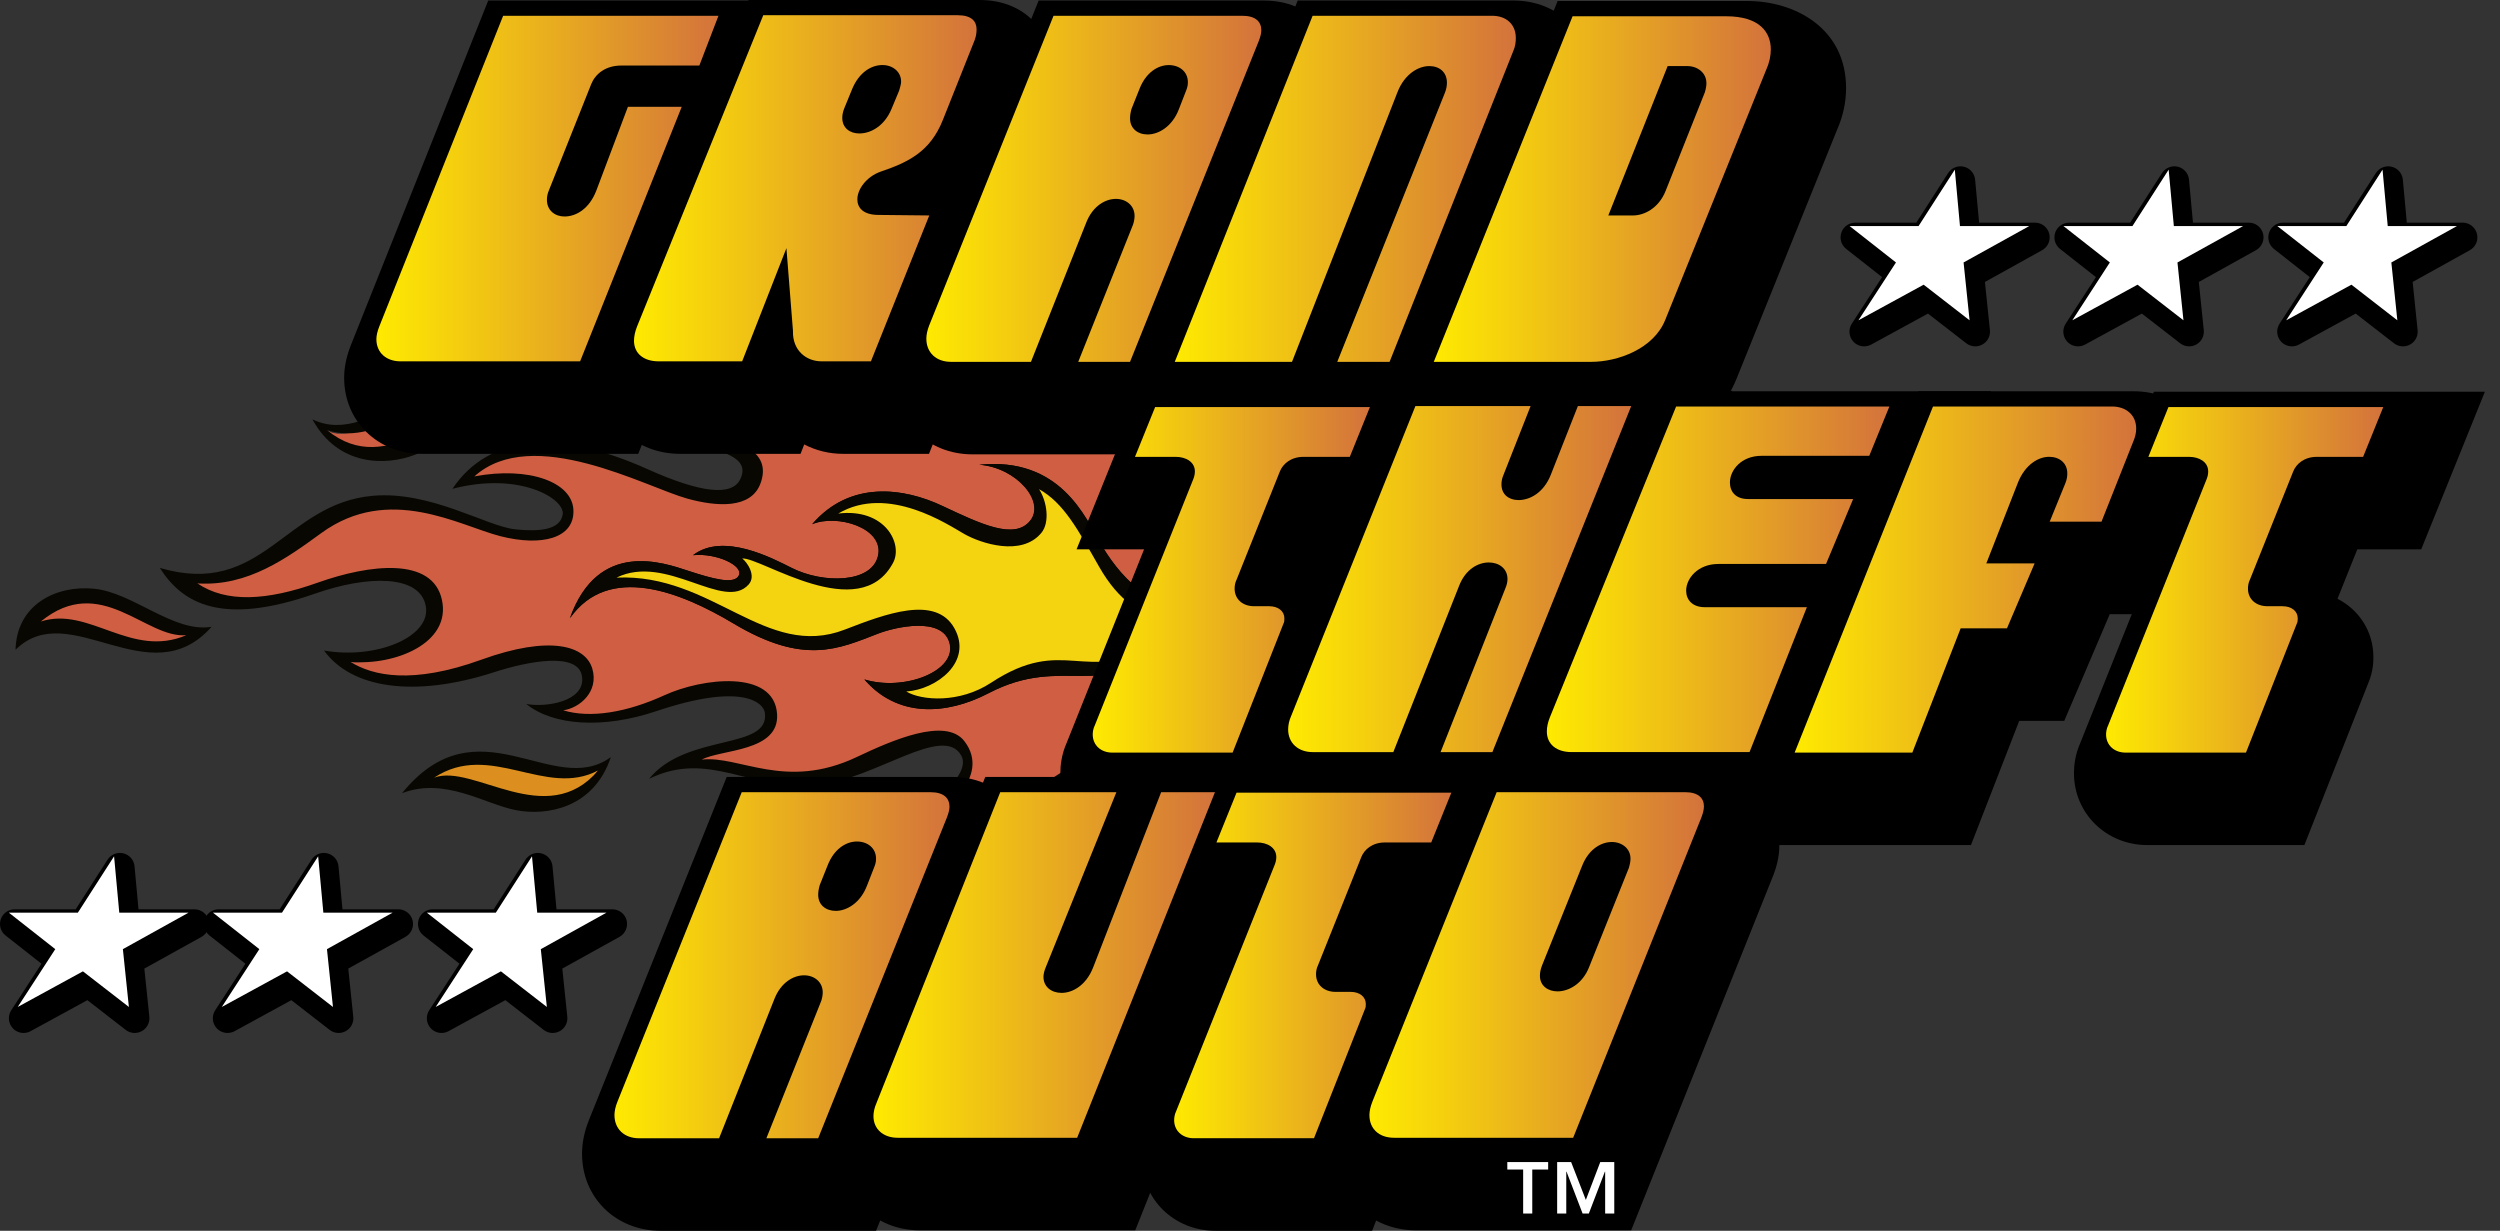 <svg width="65" height="32" viewBox="0 0 65 32" fill="none" xmlns="http://www.w3.org/2000/svg">
<rect x="0" y="0" width="65" height="32" fill="#333333" stroke="none"/>
<path d="M11.161 20.249C11.161 20.249 11.27 19.595 13.286 19.759C13.831 19.977 14.872 20.244 15.55 20.029C15.194 20.522 14.594 21.175 13.123 20.74C11.652 20.303 11.761 20.195 11.161 20.249Z" fill="#DC8F1F"/>
<path d="M8.504 11.183C8.504 11.183 9.47 12.565 11.432 11.203C11.977 10.93 12.468 10.658 12.958 10.658C13.448 10.658 11.923 10.004 10.833 10.549C9.743 11.094 8.886 11.463 8.504 11.183Z" fill="#CF5E43"/>
<path d="M33.774 14.799C33.774 14.799 32.084 16.216 30.014 13.056C29.087 11.585 26.853 7.933 23.474 9.132C24.074 9.404 25.927 10.277 23.964 10.549C23.093 10.44 21.076 9.186 18.896 9.949C17.97 10.385 17.098 10.821 16.226 10.331C16.662 10.821 16.88 11.094 18.896 11.53C19.55 11.802 20.204 13.329 17.861 12.838C16.822 12.195 13.556 10.767 12.194 12.457C13.174 12.457 16.335 12.838 13.937 13.982C12.848 13.764 11.539 13.329 11.539 13.329C11.539 13.329 8.869 12.511 7.725 14.2C6.689 14.527 5.654 15.344 4.891 15.127C5.273 15.508 6.526 16.216 8.434 15.236C9.959 14.799 11.322 14.527 11.267 16.216C10.94 16.653 9.796 17.361 8.978 17.197C9.305 17.47 10.232 17.96 12.357 17.416C13.501 17.143 15.409 16.489 15.246 17.797C15.082 18.178 14.482 18.505 14.482 18.505C14.482 18.505 15.463 18.995 17.262 18.287C18.679 18.015 19.932 17.524 20.041 18.887C19.714 19.269 18.025 19.704 18.025 19.704L20.64 20.303L24.019 19.323C24.019 19.323 25.818 18.887 24.891 20.467C24.237 21.067 22.929 21.557 22.929 21.557C22.929 21.557 24.836 22.374 26.471 21.122C28.107 19.868 29.36 19.486 30.559 19.159C31.703 18.724 33.883 17.416 33.774 14.799Z" fill="#CF5E43"/>
<path d="M0.806 16.217C0.806 16.217 1.406 14.963 3.531 15.781C4.022 16.053 4.784 16.653 5.112 16.544C5.439 16.435 3.967 17.361 2.333 16.489C1.733 16.217 1.025 16.162 0.806 16.217Z" fill="#CF5E43"/>
<path d="M5.502 16.296C3.887 18.118 1.801 15.507 0.404 16.894C0.43 15.729 1.447 15.205 2.456 15.308C3.465 15.411 4.529 16.465 5.502 16.296ZM1.06 16.16C2.313 15.751 3.404 17.133 4.849 16.513C3.795 16.619 2.619 14.88 1.06 16.16Z" fill="#080702"/>
<path d="M13.632 10.858C12.46 10.636 11.571 11.518 10.801 11.819C10.031 12.119 8.791 12.127 8.122 10.903C9.792 11.71 11.255 8.821 13.632 10.858ZM8.504 11.184C10.107 12.503 11.68 10.409 12.738 10.61C11.134 9.918 9.981 11.659 8.504 11.184Z" fill="#080702"/>
<path d="M15.882 19.685C15.442 21.009 14.22 21.222 13.409 21.063C12.598 20.905 11.566 20.196 10.452 20.623C12.427 18.195 14.384 20.776 15.882 19.685ZM11.287 20.22C12.294 19.834 14.213 21.612 15.556 20.029C14.188 20.76 12.743 19.253 11.287 20.22Z" fill="#080702"/>
<path d="M23.651 22.413C23.499 22.742 22.959 23.294 21.951 23.381C20.566 23.501 19.201 22.119 18.001 22.97C19.395 20.017 21.68 23.467 23.651 22.413ZM18.533 22.541C19.759 22.068 21.527 23.61 22.969 22.825C21.491 23.161 19.764 21.294 18.533 22.541Z" fill="#080702"/>
<path d="M22.764 8.049C22.457 8.68 22.012 9.128 21.231 9.153C20.279 9.185 19.115 8.138 18.259 8.979C18.363 8.117 19.254 7.809 19.865 7.778C20.89 7.725 21.829 8.495 22.764 8.049ZM18.986 8.364C19.676 8.197 21.103 9.208 22.024 8.567C21.222 8.725 20.03 7.633 18.986 8.364Z" fill="#080702"/>
<path d="M5.13 15.167C5.88 15.674 6.924 15.625 8.261 15.149C9.596 14.673 11.246 14.468 11.49 15.596C11.736 16.724 10.267 17.31 9.11 17.208C9.694 17.572 10.72 17.801 12.512 17.153C14.304 16.505 15.227 16.786 15.401 17.389C15.575 17.992 15.061 18.412 14.644 18.468C15.355 18.685 16.309 18.519 17.281 18.074C18.253 17.629 20.126 17.396 20.204 18.563C20.27 19.553 18.743 19.479 18.245 19.75C19.225 19.636 20.419 20.561 22.273 19.684C23.175 19.256 24.581 18.634 25.072 19.268C25.783 20.185 24.578 21.239 23.473 21.517C24.039 21.711 25.593 21.575 26.705 20.712C28.727 19.142 29.722 19.221 31.153 18.536C32.584 17.852 33.226 17.15 33.861 15.123C33.827 15.963 33.814 17.316 32.231 18.513C30.648 19.71 28.95 19.326 27.152 20.749C25.355 22.172 23.508 22.324 22.095 21.508C23.785 21.463 25.313 20.223 24.994 19.647C24.531 18.806 22.754 20.255 21.264 20.41C19.52 20.591 18.448 19.483 16.876 20.249C17.855 19.047 20.02 19.517 19.886 18.532C19.849 18.261 19.285 17.743 17.061 18.491C15.687 18.953 14.385 18.872 13.682 18.303C14.192 18.4 15.222 18.242 15.133 17.591C15.045 16.939 13.734 17.19 12.851 17.476C10.749 18.156 9.129 17.888 8.425 16.914C9.785 17.154 11.233 16.552 11.068 15.745C10.904 14.938 9.561 14.954 8.189 15.435C5.748 16.29 4.739 15.681 4.154 14.765C6.841 15.556 7.394 13.089 9.699 12.89C11.205 12.76 12.653 13.688 13.405 13.764C14.028 13.827 14.562 13.78 14.63 13.377C14.699 12.975 13.52 12.25 11.763 12.709C12.724 11.277 14.541 11.167 16.829 12.195C18.216 12.818 19.033 12.911 19.248 12.457C19.783 11.328 16.339 11.844 15.764 9.956C17.89 10.774 18.351 9.642 20.323 9.511C21.395 9.439 22.283 9.973 22.974 10.208C23.952 10.543 24.562 10.509 24.668 10.2C24.773 9.891 24.076 9.273 22.666 9.39C23.715 8.24 26.274 8.307 28.046 10.111C29.53 11.621 31.039 14.815 32.729 14.932C33.449 14.982 33.626 14.663 33.843 14.265C34.004 15.276 33.048 15.48 32.701 15.452C31.906 15.387 31.233 15.095 28.924 11.688C27.182 9.119 25.05 8.846 23.787 9.14C24.609 9.225 25.289 9.78 24.908 10.339C24.17 11.422 21.85 9.696 20.321 9.855C18.77 10.016 17.765 10.938 16.366 10.415C17.038 11.38 20.31 11.054 19.777 12.558C19.534 13.245 18.622 13.173 17.867 12.963C16.795 12.666 13.845 11.027 12.334 12.386C13.748 12.121 14.885 12.532 14.909 13.266C14.936 13.999 14.08 14.214 13.011 13.941C11.942 13.668 10.118 12.578 8.356 13.858C7.483 14.492 6.445 15.26 5.13 15.167Z" fill="#080702"/>
<path d="M27.025 12.719C27.234 13.041 27.307 13.584 27.086 13.853C26.569 14.483 25.501 14.123 25.081 13.885C24.663 13.647 23.1 12.587 21.803 13.352C23.018 13.206 23.495 14.137 23.229 14.633C22.358 16.27 19.8 14.49 19.307 14.52C19.43 14.613 19.681 14.967 19.473 15.198C18.831 15.909 17.335 14.382 16.039 15.018C18.53 14.902 19.923 17.164 21.972 16.37C23.018 15.966 24.337 15.46 24.823 16.334C25.31 17.209 24.357 17.927 23.572 17.979C23.973 18.219 24.959 18.288 25.772 17.754C27.698 16.488 28.196 17.831 30.113 16.742C28.699 18.279 27.678 16.998 25.715 18.019C24.593 18.604 23.332 18.656 22.479 17.665C23.517 17.985 24.91 17.441 24.689 16.703C24.488 16.03 23.293 16.298 22.834 16.474C21.8 16.873 20.909 17.305 19.075 16.21C17.695 15.385 15.828 14.645 14.823 16.071C15.559 14.018 17.259 14.631 17.895 14.84C18.531 15.048 19.106 15.21 19.219 14.956C19.332 14.701 18.624 14.373 18.024 14.435C18.809 13.832 20.087 14.515 20.594 14.769C21.405 15.176 22.675 15.169 22.835 14.448C22.996 13.725 21.767 13.357 21.122 13.629C22.109 12.482 23.5 12.68 24.503 13.153C25.508 13.625 26.374 14.042 26.786 13.544C27.198 13.046 26.432 12.155 25.464 12.083C27.573 11.871 28.23 13.459 28.615 14.126C29.001 14.792 30.003 16.204 31.233 15.356C30.97 16.129 29.624 16.555 28.588 14.738C28.032 13.762 27.663 13.075 27.025 12.719Z" fill="#080702"/>
<path d="M30.885 15.672C30.885 15.672 29.414 16.435 28.27 14.037C27.888 13.22 27.453 12.784 26.471 12.348C27.071 13.329 27.616 13.655 26.199 13.982C25.491 13.874 24.183 13.22 24.183 13.22C24.183 13.22 22.493 12.293 21.567 13.383C22.493 13.547 23.692 13.764 22.766 15.018C22.329 15.181 21.294 15.345 19.932 14.636C19.278 14.364 18.896 14.364 18.896 14.364C18.896 14.364 20.095 15.399 18.515 15.181C17.479 14.8 16.444 14.309 15.572 15.29C16.444 15.181 17.479 15.072 19.224 16.162C19.932 16.544 21.512 17.198 22.657 16.326C23.474 16.108 24.782 15.563 24.782 17.143C24.564 17.525 23.692 17.961 23.256 17.961C23.856 18.288 24.619 18.56 26.035 17.797C27.017 17.361 27.234 17.361 28.27 17.416C29.414 17.198 30.286 17.143 30.885 15.672Z" fill="#F4D410"/>
<path d="M27.016 12.719C27.225 13.041 27.298 13.584 27.077 13.853C26.56 14.483 25.492 14.123 25.073 13.885C24.654 13.647 23.091 12.587 21.794 13.352C23.009 13.206 23.486 14.137 23.22 14.633C22.349 16.27 19.792 14.49 19.298 14.52C19.422 14.613 19.672 14.967 19.464 15.198C18.823 15.909 17.326 14.382 16.03 15.018C18.521 14.902 19.914 17.164 21.963 16.37C23.009 15.966 24.328 15.46 24.814 16.334C25.302 17.209 24.348 17.927 23.563 17.979C23.964 18.219 24.95 18.288 25.763 17.754C27.689 16.488 28.187 17.831 30.104 16.742C28.69 18.279 27.669 16.998 25.706 18.019C24.584 18.604 23.323 18.656 22.47 17.665C23.509 17.985 24.901 17.441 24.68 16.703C24.479 16.03 23.284 16.298 22.825 16.474C21.791 16.873 20.9 17.305 19.066 16.21C17.686 15.385 15.819 14.645 14.815 16.071C15.55 14.018 17.25 14.631 17.886 14.84C18.522 15.048 19.097 15.21 19.21 14.956C19.323 14.701 18.615 14.373 18.015 14.435C18.8 13.832 20.078 14.515 20.585 14.769C21.396 15.176 22.666 15.169 22.826 14.448C22.987 13.725 21.758 13.357 21.113 13.629C22.1 12.482 23.491 12.68 24.494 13.153C25.499 13.625 26.365 14.042 26.777 13.544C27.189 13.046 26.424 12.155 25.455 12.083C27.564 11.871 28.222 13.459 28.606 14.126C28.992 14.792 29.994 16.204 31.224 15.356C30.961 16.129 29.615 16.555 28.579 14.738C28.023 13.762 27.654 13.075 27.016 12.719Z" fill="#080702"/>
<path d="M18.528 22.541C18.528 22.541 19.058 21.557 20.747 22.157C21.402 22.483 22.71 22.974 23.145 22.756C22.492 23.137 21.347 23.355 20.366 22.919C19.386 22.483 18.979 22.437 18.528 22.541Z" fill="#DC8F1F"/>
<path d="M18.843 8.369C18.843 8.369 19.371 7.735 20.695 8.151C21.295 8.314 21.683 8.798 22.221 8.424C22.112 8.696 21.622 9.186 20.423 8.805C19.224 8.424 19.497 8.097 18.843 8.369Z" fill="#DC8F1F"/>
<path d="M12.694 0.014L9.128 8.961C9.008 9.258 8.948 9.548 8.948 9.824C8.948 10.951 9.819 11.8 10.976 11.8H16.594L19.664 4.11H19.707L21.281 0.014H12.694Z" fill="black"/>
<path d="M25.468 0H19.463L15.824 8.976C15.707 9.268 15.645 9.575 15.645 9.863C15.645 10.967 16.523 11.8 17.686 11.8H20.814L20.91 11.555C21.216 11.715 21.562 11.8 21.924 11.8H24.154L26.783 5.226L26.091 5.219C26.196 5.046 26.292 4.854 26.377 4.64L27.201 2.574L27.211 2.548C27.306 2.294 27.353 2.038 27.353 1.767C27.353 0.889 26.706 0 25.468 0V0Z" fill="black"/>
<path d="M32.856 0.014H27.005L23.42 8.939C23.302 9.236 23.242 9.529 23.242 9.811C23.242 10.952 24.12 11.813 25.284 11.813H30.887L34.588 2.59L34.602 2.554C34.673 2.363 34.754 2.104 34.754 1.794C34.754 0.909 34.102 0.014 32.856 0.014Z" fill="black"/>
<path d="M39.358 0.014H33.74L29.04 11.813H37.641L41.2 2.87C41.316 2.6 41.374 2.304 41.374 1.99C41.374 0.863 40.508 0.014 39.358 0.014Z" fill="black"/>
<path d="M45.433 0.026H40.498L35.762 11.813H41.928C43.139 11.813 44.604 11.206 45.149 9.85L47.768 3.364C47.919 3.023 47.998 2.653 47.998 2.29C47.998 0.735 46.668 0.026 45.433 0.026Z" fill="black"/>
<path d="M36.597 14.282L38.253 10.185H29.646L27.991 14.282H29.746L27.735 19.31C27.598 19.616 27.569 19.905 27.569 20.1C27.569 21.15 28.408 21.972 29.479 21.972H33.559L35.216 17.771C35.353 17.456 35.353 17.186 35.353 17.079C35.353 16.418 34.98 15.855 34.42 15.568L34.935 14.282H36.597Z" fill="black"/>
<path d="M36.411 10.16L32.837 19.077C32.712 19.366 32.649 19.667 32.649 19.971C32.649 21.105 33.527 21.96 34.691 21.96H40.307L45.041 10.16H36.411Z" fill="black"/>
<path d="M51.767 10.173H43.194L39.552 19.139C39.433 19.439 39.375 19.727 39.375 20.022C39.375 21.127 40.253 21.959 41.416 21.959H46.999L48.935 17.068H48.967L50.846 12.579H50.785L51.767 10.173Z" fill="black"/>
<path d="M55.478 10.173H49.874L45.157 21.972H51.245L52.5 18.742H53.671L54.853 15.97H56.155L57.321 13.028C57.443 12.745 57.507 12.442 57.507 12.149C57.507 11.022 56.635 10.173 55.478 10.173Z" fill="black"/>
<path d="M62.952 14.282L64.607 10.185H56.002L54.346 14.282H56.101L54.09 19.311C53.953 19.617 53.923 19.906 53.923 20.1C53.923 21.15 54.763 21.972 55.834 21.972H59.914L61.572 17.769C61.708 17.455 61.708 17.186 61.708 17.079C61.708 16.418 61.335 15.855 60.775 15.568L61.29 14.282H62.952Z" fill="black"/>
<path d="M24.747 20.2H18.895L15.312 29.123C15.193 29.42 15.133 29.714 15.133 29.997C15.133 31.139 16.011 32 17.174 32H22.778L26.479 22.776L26.49 22.746C26.556 22.569 26.644 22.298 26.644 21.98C26.644 21.096 25.992 20.2 24.747 20.2Z" fill="black"/>
<path d="M25.617 20.2L22.056 29.145C21.935 29.43 21.871 29.732 21.871 30.023C21.871 31.124 22.762 31.987 23.899 31.987H29.517L34.219 20.2H25.617Z" fill="black"/>
<path d="M38.713 24.309L40.37 20.213H31.763L30.108 24.309H31.863L29.852 29.337C29.715 29.642 29.685 29.932 29.685 30.128C29.685 31.177 30.525 32 31.596 32H35.675L37.334 27.795C37.47 27.482 37.47 27.213 37.47 27.107C37.47 26.445 37.097 25.882 36.537 25.596L37.051 24.309H38.713Z" fill="black"/>
<path d="M44.38 20.2H38.528L34.946 29.121C34.827 29.417 34.766 29.712 34.766 29.997C34.766 31.131 35.644 31.987 36.808 31.987H42.411L46.099 22.775L46.108 22.754C46.175 22.577 46.264 22.303 46.264 21.967C46.264 21.089 45.617 20.2 44.38 20.2Z" fill="black"/>
<path d="M18.183 1.704H16.155C15.737 1.704 15.475 1.927 15.371 2.189L14.272 4.948C14.232 5.04 14.22 5.118 14.22 5.197C14.22 5.471 14.429 5.629 14.677 5.629C14.979 5.629 15.318 5.432 15.502 4.962L16.326 2.777H17.725L15.083 9.395H10.414C10.048 9.395 9.786 9.173 9.786 8.819C9.786 8.728 9.812 8.61 9.865 8.479L13.082 0.41H18.68L18.183 1.704Z" fill="url(#paint0_linear_2640_83642)"/>
<path d="M25.338 1.051L24.515 3.117C24.188 3.941 23.625 4.216 22.893 4.464C22.526 4.595 22.291 4.922 22.291 5.183C22.291 5.405 22.448 5.588 22.84 5.588L24.161 5.602L22.644 9.395H21.363C20.957 9.395 20.604 9.107 20.617 8.61V8.597L20.447 6.452L19.296 9.395H17.126C16.746 9.395 16.484 9.199 16.484 8.858C16.484 8.754 16.51 8.623 16.562 8.492L19.845 0.396H24.906C25.26 0.396 25.391 0.554 25.391 0.763C25.391 0.855 25.378 0.946 25.338 1.051ZM22.945 1.691C22.657 1.691 22.343 1.874 22.16 2.306L21.951 2.816C21.912 2.908 21.899 2.999 21.899 3.065C21.899 3.326 22.095 3.47 22.343 3.47C22.644 3.47 22.997 3.274 23.181 2.829L23.377 2.358C23.403 2.267 23.429 2.188 23.429 2.123C23.429 1.861 23.206 1.691 22.945 1.691Z" fill="url(#paint1_linear_2640_83642)"/>
<path d="M32.729 1.064L29.381 9.408H28.034L29.46 5.838C29.486 5.759 29.499 5.68 29.499 5.615C29.499 5.341 29.276 5.171 29.015 5.171C28.74 5.171 28.413 5.354 28.243 5.785L26.805 9.408H24.725C24.333 9.408 24.085 9.16 24.085 8.807C24.085 8.702 24.11 8.584 24.162 8.453L27.392 0.41H32.297C32.651 0.41 32.794 0.567 32.794 0.789C32.794 0.868 32.769 0.959 32.729 1.064ZM30.388 1.692C30.113 1.692 29.8 1.875 29.629 2.306L29.42 2.829C29.394 2.921 29.381 2.999 29.381 3.078C29.381 3.339 29.577 3.496 29.838 3.496C30.126 3.496 30.48 3.287 30.65 2.842L30.833 2.372C30.871 2.28 30.885 2.215 30.885 2.136C30.885 1.861 30.663 1.692 30.388 1.692Z" fill="url(#paint2_linear_2640_83642)"/>
<path d="M39.346 1.325L36.129 9.408H34.769L37.568 2.411C37.606 2.319 37.62 2.228 37.62 2.149C37.62 1.875 37.424 1.718 37.162 1.718C36.874 1.718 36.521 1.927 36.339 2.385L33.592 9.408H30.544L34.128 0.41H38.796C39.163 0.41 39.411 0.632 39.411 0.986C39.411 1.09 39.399 1.208 39.346 1.325Z" fill="url(#paint3_linear_2640_83642)"/>
<path d="M45.923 1.81L43.294 8.323C42.993 9.068 42.065 9.408 41.372 9.408H37.278L40.887 0.423H44.877C45.74 0.423 46.041 0.829 46.041 1.286C46.041 1.456 46.001 1.639 45.923 1.81ZM43.87 1.718H43.359L41.816 5.602H42.458C42.745 5.602 43.125 5.419 43.307 4.962L44.327 2.398C44.354 2.306 44.367 2.228 44.367 2.163C44.367 1.888 44.131 1.718 43.87 1.718Z" fill="url(#paint4_linear_2640_83642)"/>
<path d="M35.095 11.878H33.891C33.564 11.878 33.355 12.061 33.277 12.257L32.152 15.069C32.113 15.148 32.1 15.226 32.1 15.305C32.1 15.579 32.309 15.762 32.609 15.762H33.002C33.237 15.762 33.394 15.893 33.394 16.076C33.394 16.128 33.394 16.168 33.368 16.22L32.048 19.568H28.922C28.62 19.568 28.411 19.372 28.411 19.097C28.411 19.032 28.424 18.94 28.464 18.862L31.027 12.454C31.053 12.388 31.067 12.322 31.067 12.257C31.067 12.009 30.831 11.878 30.57 11.878H29.51L30.034 10.583H35.618L35.095 11.878Z" fill="url(#paint5_linear_2640_83642)"/>
<path d="M38.802 19.555H37.455L39.142 15.291C39.181 15.199 39.195 15.121 39.195 15.055C39.195 14.781 38.972 14.624 38.71 14.624C38.436 14.624 38.109 14.794 37.939 15.226L36.226 19.555H34.133C33.754 19.555 33.492 19.32 33.492 18.966C33.492 18.849 33.518 18.731 33.571 18.613L36.801 10.557H39.796L39.09 12.349C39.05 12.44 39.038 12.518 39.038 12.597C39.038 12.858 39.233 13.002 39.482 13.002C39.783 13.002 40.136 12.806 40.319 12.349L41.025 10.557H42.412L38.802 19.555Z" fill="url(#paint6_linear_2640_83642)"/>
<path d="M48.601 11.851H45.802C45.266 11.851 44.978 12.23 44.978 12.544C44.978 12.779 45.122 12.975 45.449 12.975H48.182L47.477 14.663H44.677C44.142 14.663 43.84 15.042 43.84 15.356C43.84 15.591 43.997 15.787 44.324 15.787H46.979L45.488 19.554H40.859C40.479 19.554 40.218 19.358 40.218 19.018C40.218 18.9 40.244 18.782 40.296 18.652L43.579 10.569H49.124L48.601 11.851Z" fill="url(#paint7_linear_2640_83642)"/>
<path d="M55.463 11.485L54.639 13.564H53.292L53.697 12.57C53.737 12.478 53.75 12.387 53.75 12.309C53.75 12.034 53.541 11.877 53.278 11.877C52.991 11.877 52.651 12.086 52.468 12.544L51.644 14.649H52.9L52.181 16.337H50.977L49.721 19.567H46.661L50.258 10.569H54.913C55.28 10.569 55.541 10.791 55.541 11.144C55.541 11.249 55.515 11.367 55.463 11.485Z" fill="url(#paint8_linear_2640_83642)"/>
<path d="M61.441 11.878H60.239C59.911 11.878 59.702 12.061 59.624 12.257L58.499 15.069C58.46 15.148 58.447 15.226 58.447 15.305C58.447 15.579 58.656 15.762 58.956 15.762H59.349C59.585 15.762 59.741 15.893 59.741 16.076C59.741 16.128 59.741 16.168 59.715 16.22L58.395 19.568H55.268C54.967 19.568 54.758 19.372 54.758 19.097C54.758 19.032 54.771 18.94 54.811 18.862L57.374 12.454C57.4 12.388 57.413 12.322 57.413 12.257C57.413 12.009 57.177 11.878 56.917 11.878H55.857L56.38 10.583H61.965L61.441 11.878Z" fill="url(#paint9_linear_2640_83642)"/>
<path d="M24.621 21.251L21.273 29.595H19.926L21.352 26.025C21.378 25.946 21.391 25.867 21.391 25.802C21.391 25.528 21.168 25.358 20.907 25.358C20.632 25.358 20.305 25.541 20.135 25.972L18.696 29.595H16.617C16.225 29.595 15.976 29.347 15.976 28.993C15.976 28.889 16.002 28.771 16.055 28.64L19.285 20.597H24.189C24.543 20.597 24.687 20.754 24.687 20.977C24.687 21.055 24.66 21.146 24.621 21.251ZM22.28 21.879C22.006 21.879 21.692 22.062 21.521 22.493L21.312 23.016C21.286 23.108 21.273 23.187 21.273 23.265C21.273 23.527 21.469 23.683 21.731 23.683C22.019 23.683 22.371 23.474 22.541 23.029L22.725 22.559C22.764 22.467 22.777 22.402 22.777 22.324C22.777 22.049 22.554 21.879 22.28 21.879Z" fill="url(#paint10_linear_2640_83642)"/>
<path d="M28.006 29.582H23.337C22.971 29.582 22.71 29.36 22.71 29.02C22.71 28.915 22.736 28.797 22.788 28.68L26.006 20.597H29.026L27.195 25.136C27.156 25.227 27.13 25.319 27.13 25.397C27.13 25.659 27.339 25.815 27.601 25.815C27.888 25.815 28.241 25.619 28.424 25.148L30.19 20.597H31.589L28.006 29.582Z" fill="url(#paint11_linear_2640_83642)"/>
<path d="M37.212 21.904H36.008C35.681 21.904 35.472 22.087 35.394 22.284L34.269 25.095C34.23 25.174 34.217 25.253 34.217 25.331C34.217 25.605 34.426 25.789 34.727 25.789H35.119C35.354 25.789 35.511 25.919 35.511 26.103C35.511 26.155 35.511 26.194 35.485 26.246L34.164 29.594H31.039C30.738 29.594 30.528 29.398 30.528 29.124C30.528 29.058 30.542 28.967 30.581 28.888L33.144 22.48C33.17 22.414 33.184 22.349 33.184 22.284C33.184 22.035 32.947 21.904 32.686 21.904H31.627L32.15 20.609H37.735L37.212 21.904Z" fill="url(#paint12_linear_2640_83642)"/>
<path d="M44.237 21.251L40.902 29.582H36.246C35.853 29.582 35.605 29.347 35.605 28.993C35.605 28.889 35.631 28.771 35.683 28.64L38.913 20.597H43.818C44.158 20.597 44.302 20.754 44.302 20.963C44.302 21.055 44.276 21.146 44.237 21.251ZM41.908 21.892C41.634 21.892 41.307 22.075 41.137 22.507L40.09 25.109C40.051 25.214 40.038 25.292 40.038 25.37C40.038 25.633 40.248 25.776 40.496 25.776C40.784 25.776 41.15 25.58 41.32 25.136L42.353 22.559C42.379 22.467 42.393 22.402 42.393 22.324C42.393 22.062 42.17 21.892 41.908 21.892Z" fill="url(#paint13_linear_2640_83642)"/>
<path d="M53.28 6.076C53.236 5.907 53.084 5.789 52.91 5.789H51.457L51.353 4.671C51.338 4.509 51.222 4.374 51.063 4.335C50.905 4.297 50.739 4.363 50.651 4.5L49.824 5.789H48.237C48.074 5.789 47.929 5.893 47.876 6.047C47.822 6.201 47.873 6.371 48.001 6.472L48.934 7.205L48.147 8.415C48.052 8.562 48.069 8.755 48.188 8.883C48.262 8.963 48.364 9.005 48.468 9.005C48.53 9.005 48.593 8.99 48.651 8.959L50.127 8.153L51.123 8.925C51.244 9.019 51.409 9.032 51.543 8.957C51.677 8.883 51.753 8.736 51.738 8.584L51.608 7.331L53.095 6.505C53.247 6.421 53.323 6.244 53.28 6.076Z" fill="black"/>
<path d="M50.959 5.877H52.761L51.053 6.824L51.209 8.328L50.015 7.402L48.319 8.328L49.295 6.824L48.089 5.877H49.883L50.825 4.411L50.959 5.877Z" fill="white"/>
<path d="M58.84 6.076C58.796 5.907 58.644 5.789 58.47 5.789H57.017L56.914 4.671C56.899 4.509 56.782 4.374 56.624 4.335C56.465 4.297 56.3 4.363 56.212 4.5L55.384 5.789H53.797C53.635 5.789 53.489 5.893 53.436 6.047C53.383 6.201 53.433 6.371 53.561 6.472L54.494 7.205L53.708 8.415C53.613 8.562 53.629 8.755 53.748 8.883C53.823 8.963 53.925 9.005 54.029 9.005C54.091 9.005 54.154 8.99 54.212 8.959L55.688 8.153L56.684 8.925C56.805 9.019 56.97 9.032 57.104 8.957C57.238 8.883 57.314 8.736 57.298 8.584L57.169 7.331L58.655 6.505C58.807 6.421 58.883 6.244 58.84 6.076Z" fill="black"/>
<path d="M56.52 5.877H58.322L56.614 6.824L56.77 8.328L55.576 7.402L53.88 8.328L54.856 6.824L53.649 5.877H55.444L56.385 4.411L56.52 5.877Z" fill="white"/>
<path d="M64.4 6.076C64.356 5.907 64.204 5.789 64.03 5.789H62.577L62.474 4.671C62.459 4.509 62.343 4.374 62.184 4.335C62.026 4.297 61.86 4.363 61.772 4.5L60.944 5.789H59.358C59.195 5.789 59.05 5.893 58.997 6.047C58.944 6.201 58.994 6.371 59.122 6.472L60.054 7.205L59.269 8.415C59.173 8.562 59.19 8.755 59.309 8.883C59.383 8.963 59.485 9.005 59.589 9.005C59.651 9.005 59.715 8.99 59.772 8.959L61.248 8.153L62.244 8.925C62.365 9.019 62.531 9.032 62.664 8.957C62.798 8.883 62.874 8.736 62.858 8.584L62.729 7.331L64.216 6.505C64.368 6.421 64.444 6.244 64.4 6.076Z" fill="black"/>
<path d="M62.081 5.877H63.882L62.175 6.824L62.331 8.328L61.137 7.402L59.441 8.328L60.417 6.824L59.21 5.877H61.005L61.946 4.411L62.081 5.877Z" fill="white"/>
<path d="M10.727 23.928C10.683 23.759 10.531 23.642 10.357 23.642H8.904L8.801 22.523C8.786 22.36 8.669 22.226 8.511 22.187C8.352 22.148 8.187 22.214 8.099 22.352L7.271 23.642H5.684C5.522 23.642 5.377 23.745 5.323 23.899C5.27 24.053 5.32 24.224 5.448 24.324L6.381 25.057L5.595 26.267C5.5 26.414 5.516 26.607 5.635 26.735C5.71 26.815 5.812 26.857 5.916 26.857C5.978 26.857 6.041 26.842 6.099 26.811L7.575 26.004L8.571 26.777C8.692 26.871 8.857 26.883 8.991 26.809C9.125 26.735 9.201 26.588 9.185 26.436L9.055 25.183L10.542 24.358C10.694 24.273 10.77 24.096 10.727 23.928Z" fill="black"/>
<path d="M8.407 23.729H10.209L8.501 24.678L8.657 26.181L7.463 25.255L5.767 26.181L6.743 24.678L5.536 23.729H7.332L8.272 22.264L8.407 23.729Z" fill="white"/>
<path d="M5.425 23.928C5.381 23.759 5.229 23.642 5.055 23.642H3.601L3.498 22.523C3.483 22.36 3.367 22.226 3.208 22.187C3.05 22.148 2.884 22.214 2.796 22.352L1.968 23.642H0.382C0.219 23.642 0.074 23.745 0.021 23.899C-0.032 24.053 0.018 24.224 0.146 24.324L1.078 25.057L0.293 26.267C0.198 26.414 0.214 26.607 0.333 26.735C0.407 26.815 0.51 26.857 0.613 26.857C0.676 26.857 0.739 26.842 0.796 26.81L2.272 26.004L3.268 26.777C3.389 26.871 3.554 26.883 3.688 26.809C3.822 26.735 3.898 26.588 3.883 26.436L3.753 25.183L5.24 24.358C5.392 24.273 5.468 24.096 5.425 23.928Z" fill="black"/>
<path d="M3.101 23.729H4.903L3.195 24.678L3.351 26.181L2.156 25.255L0.461 26.181L1.437 24.678L0.23 23.729H2.025L2.966 22.264L3.101 23.729Z" fill="white"/>
<path d="M16.292 23.928C16.248 23.759 16.096 23.642 15.922 23.642H14.469L14.365 22.523C14.35 22.361 14.234 22.226 14.075 22.187C13.917 22.148 13.751 22.215 13.663 22.352L12.835 23.642H11.249C11.086 23.642 10.941 23.745 10.888 23.899C10.835 24.053 10.885 24.224 11.013 24.324L11.946 25.056L11.159 26.267C11.064 26.414 11.081 26.607 11.2 26.735C11.274 26.815 11.376 26.857 11.48 26.857C11.543 26.857 11.606 26.842 11.663 26.81L13.139 26.004L14.135 26.777C14.256 26.871 14.421 26.883 14.555 26.809C14.689 26.735 14.765 26.588 14.75 26.436L14.62 25.183L16.107 24.358C16.259 24.273 16.335 24.096 16.292 23.928Z" fill="black"/>
<path d="M13.968 23.729H15.769L14.061 24.678L14.218 26.181L13.024 25.255L11.328 26.181L12.304 24.678L11.097 23.729H12.892L13.832 22.264L13.968 23.729Z" fill="white"/>
<path d="M41.232 31.198L41.607 30.213H41.971V31.551H41.734V30.463H41.727L41.31 31.551H41.147L40.73 30.463H40.723V31.551H40.486V30.213H40.849L41.232 31.198ZM40.252 30.408H39.839V31.551H39.602V30.408H39.19V30.213H40.252V30.408Z" fill="white"/>
<defs>
<linearGradient id="paint0_linear_2640_83642" x1="9.666" y1="4.903" x2="18.559" y2="4.903" gradientUnits="userSpaceOnUse">
<stop stop-color="#FFEC00"/>
<stop offset="1" stop-color="#D4743B"/>
</linearGradient>
<linearGradient id="paint1_linear_2640_83642" x1="16.363" y1="4.896" x2="25.27" y2="4.896" gradientUnits="userSpaceOnUse">
<stop stop-color="#FFEC00"/>
<stop offset="1" stop-color="#D4743B"/>
</linearGradient>
<linearGradient id="paint2_linear_2640_83642" x1="23.963" y1="4.909" x2="32.672" y2="4.909" gradientUnits="userSpaceOnUse">
<stop stop-color="#FFEC00"/>
<stop offset="1" stop-color="#D4743B"/>
</linearGradient>
<linearGradient id="paint3_linear_2640_83642" x1="30.422" y1="4.909" x2="39.289" y2="4.909" gradientUnits="userSpaceOnUse">
<stop stop-color="#FFEC00"/>
<stop offset="1" stop-color="#D4743B"/>
</linearGradient>
<linearGradient id="paint4_linear_2640_83642" x1="37.156" y1="4.916" x2="45.918" y2="4.916" gradientUnits="userSpaceOnUse">
<stop stop-color="#FFEC00"/>
<stop offset="1" stop-color="#D4743B"/>
</linearGradient>
<linearGradient id="paint5_linear_2640_83642" x1="28.29" y1="15.075" x2="35.496" y2="15.075" gradientUnits="userSpaceOnUse">
<stop stop-color="#FFEC00"/>
<stop offset="1" stop-color="#D4743B"/>
</linearGradient>
<linearGradient id="paint6_linear_2640_83642" x1="33.37" y1="15.056" x2="42.289" y2="15.056" gradientUnits="userSpaceOnUse">
<stop stop-color="#FFEC00"/>
<stop offset="1" stop-color="#D4743B"/>
</linearGradient>
<linearGradient id="paint7_linear_2640_83642" x1="40.095" y1="15.062" x2="49.001" y2="15.062" gradientUnits="userSpaceOnUse">
<stop stop-color="#FFEC00"/>
<stop offset="1" stop-color="#D4743B"/>
</linearGradient>
<linearGradient id="paint8_linear_2640_83642" x1="46.538" y1="15.068" x2="55.418" y2="15.068" gradientUnits="userSpaceOnUse">
<stop stop-color="#FFEC00"/>
<stop offset="1" stop-color="#D4743B"/>
</linearGradient>
<linearGradient id="paint9_linear_2640_83642" x1="54.635" y1="15.075" x2="61.841" y2="15.075" gradientUnits="userSpaceOnUse">
<stop stop-color="#FFEC00"/>
<stop offset="1" stop-color="#D4743B"/>
</linearGradient>
<linearGradient id="paint10_linear_2640_83642" x1="15.855" y1="25.096" x2="24.566" y2="25.096" gradientUnits="userSpaceOnUse">
<stop stop-color="#FFEC00"/>
<stop offset="1" stop-color="#D4743B"/>
</linearGradient>
<linearGradient id="paint11_linear_2640_83642" x1="22.588" y1="25.09" x2="31.467" y2="25.09" gradientUnits="userSpaceOnUse">
<stop stop-color="#FFEC00"/>
<stop offset="1" stop-color="#D4743B"/>
</linearGradient>
<linearGradient id="paint12_linear_2640_83642" x1="30.406" y1="25.102" x2="37.613" y2="25.102" gradientUnits="userSpaceOnUse">
<stop stop-color="#FFEC00"/>
<stop offset="1" stop-color="#D4743B"/>
</linearGradient>
<linearGradient id="paint13_linear_2640_83642" x1="35.482" y1="25.09" x2="44.179" y2="25.09" gradientUnits="userSpaceOnUse">
<stop stop-color="#FFEC00"/>
<stop offset="1" stop-color="#D4743B"/>
</linearGradient>
</defs>
</svg>
